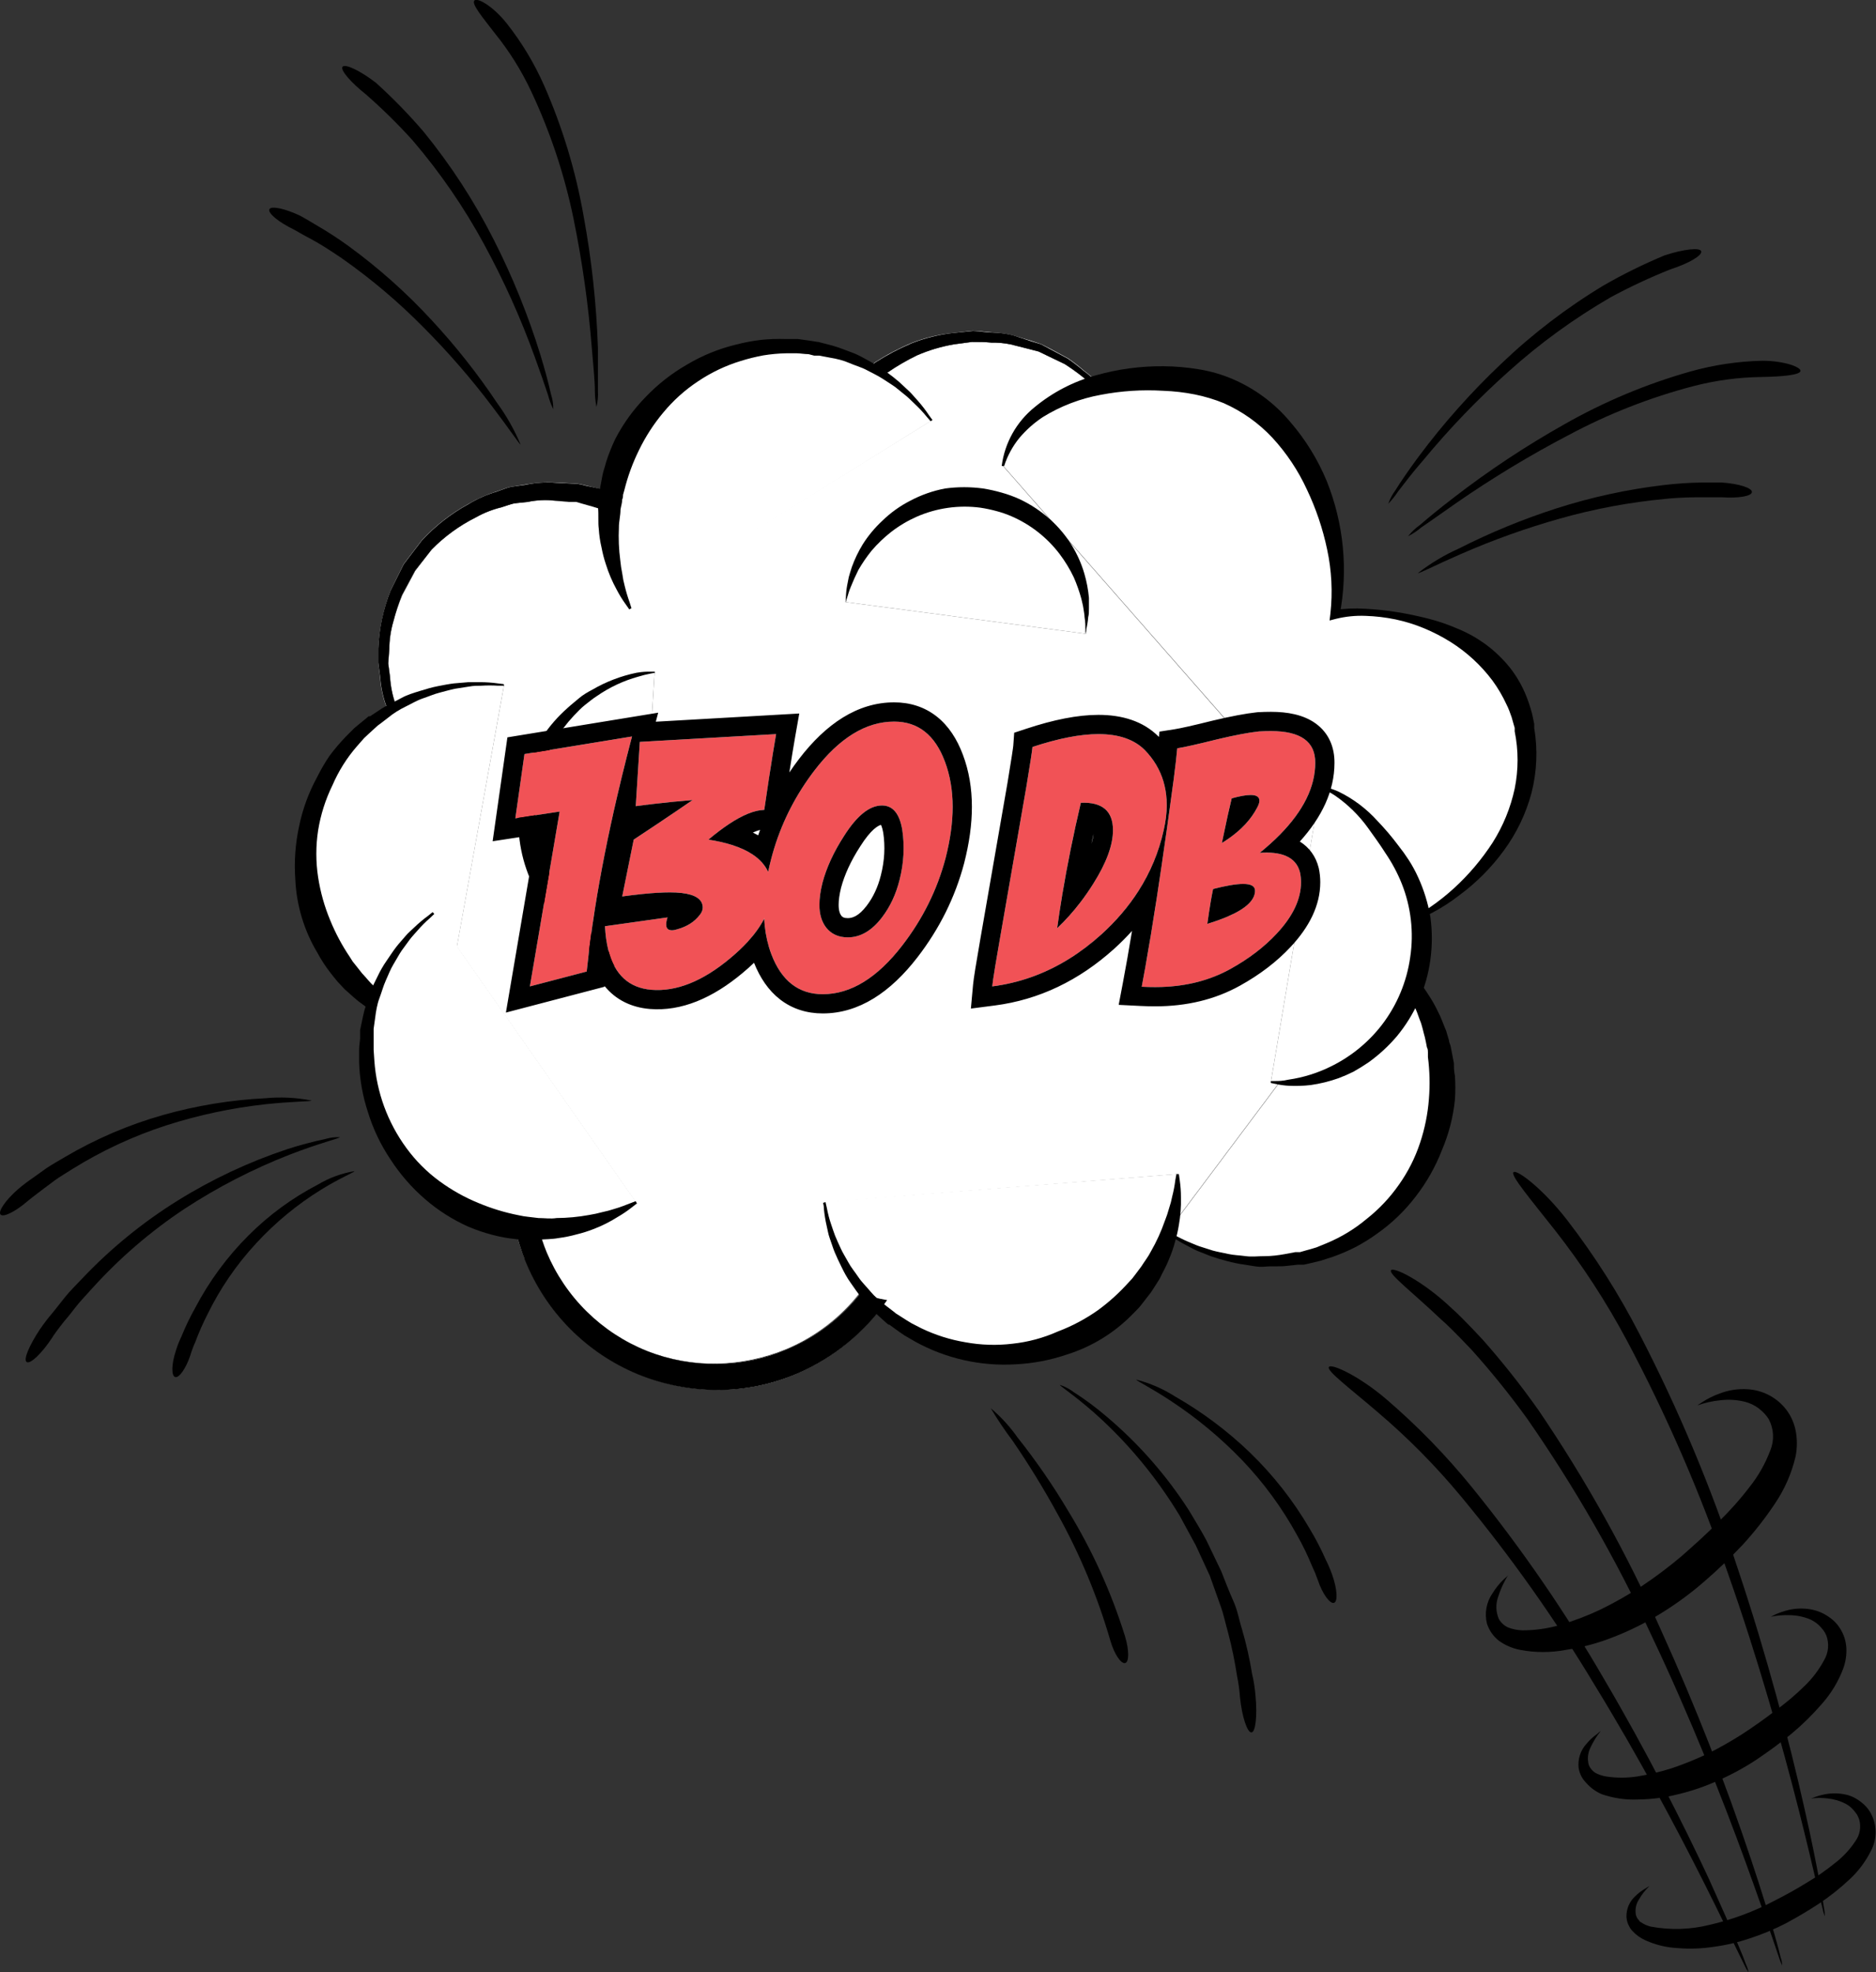 <svg width="390" height="410" viewBox="0 0 390 410" fill="none" xmlns="http://www.w3.org/2000/svg">
<rect x="0" y="0" width="390" height="410" fill="#333333" stroke="none"/>
<g clip-path="url(#clip0_114_2490)">
<path d="M316.84 150.808C321.229 172.338 303.091 187.063 293.603 191.303C294.051 195.4 293.662 199.546 292.462 203.489C295.76 207.791 298.049 212.781 299.159 218.088C300.596 225.211 299.902 232.601 297.164 239.331C294.425 246.062 289.764 251.835 283.764 255.927C277.763 260.019 270.69 262.249 263.429 262.338C256.168 262.426 249.043 260.369 242.945 256.424L243.274 255.384L266.105 224.917L264.228 225.07L273.36 170.687L208.495 96.781C210.423 87.997 218.237 82.665 227.369 80.253C225.482 78.54 223.463 76.978 221.331 75.582L217.755 73.881L215.903 72.967L214 72.484L210.119 71.52C208.812 71.228 207.476 71.083 206.136 71.088C204.766 71.088 203.371 70.885 202.052 70.961L198.146 71.545C195.528 72.005 192.974 72.772 190.535 73.83C188.4 74.864 186.348 76.06 184.396 77.41C183.438 76.813 182.447 76.271 181.428 75.785C181.555 75.607 181.784 75.48 181.936 75.302C184.352 73.748 186.898 72.406 189.546 71.291C192.217 70.248 195.015 69.565 197.866 69.26L202.154 68.778C203.574 68.778 204.919 69.031 206.263 69.108C207.682 69.173 209.091 69.369 210.474 69.692L214.482 70.885L216.461 71.545L218.363 72.51L222.067 74.515C223.208 75.295 224.301 76.143 225.34 77.054C226.454 77.88 227.498 78.797 228.46 79.796C228.46 79.796 228.46 79.796 228.46 79.923C237.056 77.782 246.083 78.134 254.487 80.939C271.661 87.667 280.184 110.796 277.318 127.628C285.308 125.826 312.299 128.669 316.84 150.808Z" fill="white"/>
<path d="M266.054 224.892L243.224 255.358C244.301 251.699 244.822 247.899 244.771 244.086L171.205 249.976C172.236 257.092 175.332 263.748 180.109 269.119C179.67 269.002 179.237 268.857 178.816 268.687C174.828 273.835 169.587 277.874 163.595 280.417C158.992 282.337 154.071 283.379 149.085 283.489C144.081 283.565 139.11 282.668 134.448 280.848C129.785 278.965 125.542 276.176 121.963 272.642C118.384 269.108 115.54 264.899 113.596 260.258C112.931 258.699 112.405 257.085 112.023 255.434C119.158 255.671 126.209 253.828 132.317 250.128L94.976 196.812L104.793 142.354C96.985 141.366 89.068 142.953 82.241 146.873V146.695V146.365C81.6 144.566 81.216 142.686 81.1 140.78L80.745 137.936L80.948 134.966C80.973 133.024 81.254 131.095 81.785 129.228C82.267 127.368 82.878 125.544 83.611 123.769L86.326 118.691L89.725 114.248C92.414 111.54 95.524 109.285 98.933 107.571C100.592 106.626 102.377 105.925 104.235 105.489C105.123 105.21 106.011 104.829 106.949 104.626L109.689 104.372C111.545 103.959 113.458 103.864 115.346 104.093L118.289 104.322H119.811L121.003 104.702C122.956 105.236 124.833 105.87 126.787 106.53C126.376 113.349 127.879 120.147 131.125 126.156L193.63 87.413C190.393 82.845 186.148 79.083 181.225 76.419L181.555 75.836C182.574 76.322 183.565 76.864 184.523 77.46C186.475 76.111 188.527 74.914 190.662 73.881C193.101 72.823 195.655 72.056 198.272 71.596L202.052 71.088C203.371 71.088 204.766 71.088 206.136 71.215C207.474 71.193 208.81 71.321 210.119 71.596L214 72.56L215.903 73.043L217.755 73.957L221.331 75.658C223.463 77.054 225.482 78.616 227.369 80.329C218.237 82.868 210.423 87.946 208.495 96.857L273.309 170.738L264.177 225.12L266.054 224.892ZM175.822 125.166L225.771 131.767C226.429 125.234 224.519 118.701 220.447 113.554C216.375 108.406 210.461 105.047 203.957 104.188C197.453 103.33 190.87 105.04 185.604 108.956C180.338 112.872 176.802 118.685 175.746 125.166H175.822ZM132.215 201.737L136.097 139.637C130.796 140.29 125.762 142.338 121.511 145.574C117.259 148.809 113.942 153.116 111.896 158.054C109.851 162.992 109.151 168.385 109.869 173.682C110.586 178.979 112.695 183.99 115.98 188.205C120.343 193.765 125.797 200.214 132.215 201.737Z" fill="white"/>
<path d="M244.822 244.06C244.873 247.874 244.351 251.674 243.274 255.333L242.945 256.374C241.7 260.242 239.813 263.872 237.364 267.113C231.419 274.899 222.637 280.014 212.936 281.341C203.235 282.669 193.404 280.1 185.589 274.197L183.052 272.013C178.592 277.878 172.706 282.501 165.954 285.444C160.693 287.753 155.008 288.938 149.262 288.922C143.542 288.921 137.879 287.79 132.596 285.596C127.336 283.413 122.563 280.203 118.556 276.153C114.549 272.104 111.388 267.296 109.258 262.01C109.231 261.936 109.231 261.855 109.258 261.782L113.773 260.207C115.691 264.841 118.505 269.05 122.053 272.592C125.601 276.134 129.813 278.94 134.448 280.848C139.135 282.716 144.142 283.647 149.186 283.59C154.172 283.481 159.094 282.439 163.696 280.518C169.689 277.976 174.929 273.937 178.917 268.789C179.308 268.921 179.706 269.031 180.109 269.119C175.319 263.71 172.23 257.007 171.231 249.849L244.822 244.06Z" fill="white"/>
<path d="M225.771 131.767L175.822 125.166C177.06 118.86 180.652 113.264 185.867 109.516C191.082 105.768 197.528 104.149 203.894 104.991C210.259 105.832 216.065 109.069 220.129 114.044C224.193 119.018 226.211 125.356 225.771 131.767Z" fill="white"/>
<path d="M193.63 87.413L131.125 126.359C127.878 120.315 126.392 113.48 126.837 106.632C124.884 105.972 123.007 105.337 121.054 104.804L119.861 104.423H118.339L115.346 104.093C113.464 103.831 111.551 103.891 109.689 104.271L106.949 104.525C106.011 104.728 105.123 105.109 104.235 105.388C102.377 105.824 100.592 106.525 98.933 107.47C95.517 109.215 92.407 111.504 89.725 114.249L86.249 118.641L83.535 123.718C82.802 125.494 82.191 127.318 81.709 129.177C81.178 131.044 80.897 132.974 80.872 134.915L80.669 137.885L81.024 140.729C81.14 142.635 81.524 144.515 82.165 146.314V146.644C81.604 146.922 81.062 147.235 80.542 147.584C80.439 147.345 80.354 147.099 80.288 146.847C79.582 144.921 79.155 142.903 79.02 140.856L78.639 137.758V134.788C78.841 130.692 79.698 126.655 81.176 122.83L83.916 117.27L87.67 112.344C90.496 109.287 93.804 106.714 97.462 104.728C99.27 103.666 101.194 102.814 103.195 102.189C104.184 101.884 105.098 101.453 106.138 101.224L109.334 100.716C111.382 100.337 113.468 100.2 115.549 100.31L120.039 100.564C120.62 100.652 121.196 100.771 121.764 100.92L127.167 102.265C128.887 92.662 134.335 84.131 142.321 78.537C150.307 72.942 160.181 70.739 169.785 72.408C179.389 74.092 187.951 79.48 193.63 87.413Z" fill="white"/>
<path d="M95.001 196.761L132.342 250.077C126.234 253.777 119.184 255.621 112.048 255.383C112.43 257.034 112.957 258.649 113.621 260.207L109.106 261.781C108.221 259.627 107.549 257.39 107.102 255.104H107.761C98.243 253.758 89.629 248.738 83.761 241.119C77.892 233.5 75.235 223.885 76.356 214.33C76.611 212.115 77.078 209.93 77.751 207.805C75.36 206.009 73.211 203.91 71.359 201.56C68.352 197.757 66.128 193.396 64.816 188.727C63.503 184.059 63.129 179.177 63.714 174.363C64.299 169.549 65.832 164.898 68.224 160.681C70.616 156.464 73.82 152.763 77.65 149.792C79.099 148.646 80.643 147.627 82.267 146.746C89.093 142.826 97.01 141.239 104.819 142.227L95.001 196.761Z" fill="white"/>
<path d="M136.097 139.637L132.215 201.738C125.797 200.214 120.343 193.766 115.98 188.206C112.695 183.991 110.586 178.979 109.869 173.682C109.151 168.385 109.851 162.992 111.896 158.054C113.942 153.116 117.259 148.81 121.511 145.574C125.762 142.339 130.796 140.29 136.097 139.637Z" fill="white"/>
<path d="M190.662 73.855C193.101 72.804 195.655 72.045 198.272 71.596L202.052 71.088C203.371 71.088 204.766 71.088 206.136 71.24C207.465 71.21 208.792 71.329 210.094 71.596L213.975 72.586L215.928 73.094L217.729 73.957L221.357 75.709C223.63 77.146 225.762 78.795 227.724 80.634L228.789 80.304C228.641 80.155 228.505 79.994 228.384 79.822C227.428 78.815 226.384 77.897 225.263 77.08C224.209 76.176 223.109 75.329 221.966 74.541L218.262 72.561L216.41 71.57L214.406 70.961L210.55 69.692C209.178 69.363 207.775 69.176 206.365 69.133C204.995 69.133 203.65 68.828 202.28 68.803L197.866 69.26C195.025 69.605 192.239 70.304 189.571 71.342C186.926 72.463 184.381 73.804 181.961 75.353C181.784 75.531 181.606 75.658 181.428 75.81C182.459 76.308 183.459 76.868 184.422 77.486C186.402 76.112 188.489 74.898 190.662 73.855Z" fill="black"/>
<path d="M178.917 268.814C174.929 273.95 169.688 277.972 163.696 280.493C154.384 284.466 143.879 284.594 134.473 280.848C129.809 278.975 125.563 276.193 121.983 272.662C118.403 269.132 115.561 264.924 113.621 260.284C112.966 258.681 112.424 257.036 111.997 255.358C110.354 255.417 108.709 255.349 107.076 255.155C107.573 257.523 108.278 259.842 109.182 262.086C111.315 267.37 114.477 272.176 118.484 276.225C122.491 280.274 127.262 283.485 132.52 285.672C137.8 287.844 143.452 288.965 149.161 288.973C154.902 288.97 160.581 287.795 165.853 285.52C173.345 282.281 179.778 277.003 184.422 270.287C182.542 269.98 180.698 269.487 178.917 268.814Z" fill="black"/>
<path d="M78.639 137.758L79.045 140.856C79.189 142.913 79.625 144.939 80.339 146.873C80.4 147.114 80.476 147.352 80.567 147.584L82.191 146.644C82.191 146.644 82.191 146.441 82.191 146.34C81.569 144.528 81.194 142.641 81.075 140.729L80.694 137.885L80.922 134.915C80.933 132.981 81.215 131.058 81.759 129.202C82.241 127.337 82.843 125.506 83.561 123.718L86.275 118.641L89.75 114.249C92.42 111.521 95.523 109.256 98.933 107.546C100.593 106.622 102.367 105.922 104.21 105.464C105.123 105.21 106.011 104.855 106.924 104.652L109.664 104.347C111.533 103.964 113.45 103.879 115.346 104.093L118.314 104.347H119.811L121.003 104.702C123.971 105.515 126.914 106.429 129.856 107.495C130.015 106.035 130.261 104.585 130.592 103.154C129.679 102.824 128.765 102.519 127.801 102.265L121.764 100.97C121.205 100.813 120.637 100.686 120.064 100.589L115.574 100.361C113.485 100.199 111.384 100.336 109.334 100.767L106.163 101.224C105.123 101.478 104.159 101.91 103.17 102.24C101.158 102.836 99.231 103.69 97.436 104.779C93.787 106.767 90.488 109.34 87.67 112.395L83.916 117.321L81.176 122.83C79.674 126.647 78.816 130.689 78.639 134.788V137.758Z" fill="black"/>
<path d="M193.655 87.413C188.222 79.725 180.058 74.406 170.835 72.545C161.612 70.683 152.027 72.42 144.041 77.399C136.055 82.378 130.272 90.224 127.876 99.33C125.479 108.436 126.651 118.114 131.15 126.384L193.655 87.413Z" fill="white"/>
<path d="M193.453 87.565L192.641 86.626C191.914 85.726 191.126 84.878 190.282 84.087C189.724 83.579 189.166 82.97 188.481 82.386L186.198 80.533C185.36 79.923 184.396 79.339 183.432 78.705C182.468 78.07 181.327 77.562 180.211 76.953C179.095 76.344 177.674 75.963 176.532 75.455C175.391 74.947 173.996 74.592 172.448 74.338L170.292 73.932H169.759H169.252L168.085 73.627C167.299 73.627 166.487 73.475 165.701 73.449H163.417C161.837 73.483 160.26 73.627 158.699 73.881C157.104 74.174 155.528 74.564 153.981 75.049C150.839 76.01 147.855 77.43 145.128 79.263C142.399 81.066 139.954 83.265 137.872 85.788C135.862 88.191 134.158 90.835 132.799 93.659C131.513 96.278 130.509 99.027 129.806 101.859L129.527 102.849C129.527 103.002 129.527 103.535 129.349 103.839C129.349 104.55 129.095 105.261 128.994 105.947C128.994 107.241 128.639 108.485 128.664 109.679C128.557 111.942 128.65 114.211 128.943 116.457C129.034 117.421 129.178 118.379 129.374 119.326C129.483 120.184 129.653 121.032 129.882 121.865C130.159 123.008 130.498 124.135 130.896 125.242C131.125 126.029 131.277 126.435 131.277 126.435L130.82 126.689L130.085 125.648C129.374 124.665 128.738 123.629 128.182 122.551C127.263 120.879 126.515 119.118 125.95 117.295C125.576 116.174 125.279 115.029 125.062 113.868C124.757 112.575 124.562 111.258 124.478 109.933C124.301 108.587 124.478 107.064 124.326 105.515C124.326 104.804 124.453 104.093 124.504 103.382C124.554 102.671 124.504 102.748 124.631 102.164L124.834 100.996L125.29 98.609C125.468 97.797 125.772 97.01 126 96.07C126.524 94.429 127.16 92.826 127.903 91.272C129.56 88.075 131.68 85.141 134.194 82.564C136.735 79.897 139.649 77.614 142.844 75.785C146 73.903 149.42 72.508 152.991 71.647C154.717 71.194 156.471 70.864 158.243 70.656C159.928 70.489 161.623 70.429 163.316 70.479H165.853L168.237 70.809L169.379 70.987L169.962 71.088H170.115L170.698 71.24L172.956 71.824C174.452 72.231 175.848 72.84 177.192 73.322C178.537 73.805 179.729 74.541 180.946 75.201C182.164 75.861 183.204 76.547 184.193 77.257C185.183 77.968 186.071 78.679 186.908 79.39L189.115 81.447C189.774 82.107 190.307 82.792 190.84 83.351C191.665 84.29 192.428 85.282 193.123 86.321L193.858 87.337L193.453 87.565Z" fill="black"/>
<path d="M104.793 142.557H103.55C102.376 142.479 101.198 142.479 100.024 142.557C99.288 142.557 98.451 142.557 97.487 142.735L94.57 143.192C93.555 143.395 92.49 143.725 91.374 144.004C90.258 144.283 89.116 144.791 87.898 145.197C86.681 145.603 85.539 146.314 84.322 146.898C83.104 147.482 81.785 148.295 80.745 149.158L78.994 150.503L78.538 150.833L78.309 151.037L77.447 151.824C76.889 152.357 76.255 152.89 75.697 153.449L74.2 155.15C72.104 157.563 70.392 160.287 69.126 163.223C67.667 166.197 66.658 169.371 66.133 172.642C65.638 175.865 65.638 179.144 66.133 182.366C66.608 185.463 67.46 188.49 68.67 191.379C69.766 194.052 71.134 196.604 72.754 198.996L73.312 199.884L73.921 200.646L75.265 202.347C76.153 203.261 76.864 204.251 77.802 205.089C79.418 206.674 81.166 208.118 83.028 209.405C83.835 209.99 84.682 210.516 85.565 210.979C86.248 211.431 86.959 211.838 87.695 212.198C88.713 212.767 89.763 213.275 90.841 213.721L91.983 214.254V214.762L90.714 214.584C89.507 214.453 88.312 214.232 87.137 213.924C85.286 213.482 83.484 212.853 81.76 212.045C80.585 211.696 79.44 211.255 78.335 210.725C77.181 210.084 76.078 209.354 75.037 208.542C73.895 207.755 72.83 206.663 71.663 205.673L70.192 204.099L69.38 203.109L68.644 202.169C67.634 200.868 66.734 199.483 65.956 198.031C63.198 193.409 61.629 188.175 61.389 182.798C61.131 179.115 61.396 175.413 62.176 171.804C62.9 168.254 64.148 164.831 65.879 161.649C66.646 160.093 67.519 158.591 68.492 157.155C69.525 155.767 70.644 154.444 71.841 153.195L73.667 151.367C74.276 150.833 74.91 150.351 75.519 149.843L76.407 149.107L76.635 148.904H76.813H76.94L77.447 148.574L79.4 147.279C80.719 146.441 82.115 145.857 83.383 145.146C84.651 144.436 85.92 144.08 87.29 143.649C88.659 143.217 89.826 142.887 90.993 142.658C92.16 142.43 93.302 142.201 94.392 142.074L97.386 141.821C98.324 141.821 99.187 141.821 99.923 141.821C101.111 141.828 102.297 141.912 103.474 142.074L104.717 142.227L104.793 142.557Z" fill="black"/>
<path d="M136.147 139.866L135.209 140.043C134.352 140.207 133.505 140.419 132.672 140.678C129.599 141.529 126.691 142.894 124.072 144.715C123.261 145.223 122.449 145.908 121.662 146.518C120.876 147.127 120.039 147.99 119.303 148.777C117.722 150.467 116.327 152.323 115.143 154.312C112.656 158.649 111.328 163.554 111.287 168.555C111.277 171.053 111.619 173.54 112.302 175.943C112.897 178.24 113.748 180.462 114.839 182.569C115.894 184.572 117.116 186.483 118.492 188.282C119.836 190.084 121.028 191.811 122.347 193.359C124.28 195.799 126.523 197.976 129.019 199.834C129.744 200.341 130.507 200.791 131.302 201.179L132.165 201.585V201.992L131.175 201.865C130.248 201.712 129.339 201.465 128.461 201.128C127.085 200.607 125.767 199.944 124.529 199.148C122.943 198.064 121.458 196.84 120.09 195.492C118.463 193.988 116.922 192.395 115.473 190.719C113.747 188.858 112.263 186.785 111.059 184.55C108.524 179.548 107.418 173.943 107.863 168.352C108.189 162.853 109.937 157.534 112.936 152.915C114.353 150.83 116.023 148.928 117.908 147.254C118.796 146.441 119.709 145.73 120.445 145.096C121.18 144.461 122.246 143.852 123.159 143.369C126.003 141.714 129.095 140.531 132.317 139.866C133.611 139.637 134.448 139.637 135.133 139.637H136.097L136.147 139.866Z" fill="black"/>
<path d="M90.105 189.805C82.679 195.623 77.766 204.07 76.378 213.406C74.99 222.742 77.232 232.255 82.644 239.986C88.055 247.716 96.223 253.074 105.465 254.956C114.706 256.839 124.317 255.101 132.317 250.103L90.105 189.805Z" fill="white"/>
<path d="M90.283 190.008L89.37 190.871C88.464 191.656 87.617 192.504 86.833 193.41C86.351 193.969 85.767 194.578 85.209 195.289L83.484 197.65C82.901 198.513 82.394 199.503 81.785 200.493C81.176 201.484 80.745 202.652 80.212 203.819C79.679 204.987 79.324 206.358 78.868 207.552C78.411 208.745 78.157 210.243 77.98 211.69L77.675 213.873V214.432V214.711V215.904C77.675 216.666 77.675 217.478 77.675 218.265L77.828 220.55C78.292 227.091 80.597 233.367 84.474 238.653C86.39 241.285 88.7 243.605 91.323 245.533C93.841 247.384 96.575 248.918 99.466 250.103C102.155 251.229 104.951 252.08 107.812 252.642L108.852 252.845L109.816 252.972L111.947 253.226C113.241 253.226 114.484 253.429 115.701 253.226C117.965 253.212 120.223 253 122.449 252.591C123.398 252.44 124.338 252.237 125.265 251.982C126.071 251.816 126.867 251.604 127.649 251.347C129.095 250.941 130.186 250.458 130.947 250.179L132.139 249.722L132.418 250.179L131.404 250.966C130.457 251.716 129.457 252.395 128.41 252.997C126.81 254.014 125.11 254.864 123.337 255.536C122.237 255.966 121.11 256.323 119.963 256.602C118.698 256.955 117.409 257.218 116.107 257.389C114.737 257.643 113.215 257.618 111.693 257.745H109.537H108.319L107.152 257.592C105.516 257.43 103.895 257.132 102.307 256.704C100.646 256.272 99.018 255.721 97.437 255.054C94.142 253.59 91.082 251.648 88.355 249.29C85.587 246.891 83.17 244.113 81.176 241.039C79.138 238.003 77.557 234.684 76.483 231.188C75.388 227.857 74.773 224.386 74.657 220.881V218.342C74.657 217.529 74.783 216.742 74.859 215.955V214.787V214.153L74.986 213.569C75.138 212.782 75.316 212.02 75.468 211.258C75.773 209.735 76.331 208.339 76.737 206.942C77.143 205.546 77.828 204.403 78.436 203.109C79.045 201.814 79.654 200.773 80.339 199.783C81.024 198.792 81.658 197.802 82.317 196.939C82.977 196.076 83.662 195.365 84.271 194.629C84.88 193.892 85.565 193.359 86.097 192.826C86.997 191.958 87.955 191.152 88.964 190.414C89.598 189.881 89.953 189.627 89.953 189.627L90.283 190.008Z" fill="black"/>
<path d="M242.767 255.968L243.858 256.577C244.874 257.163 245.925 257.689 247.003 258.151C247.714 258.43 248.449 258.786 249.312 259.09L252.102 259.979C253.092 260.258 254.208 260.436 255.324 260.69C256.44 260.944 257.708 260.969 258.977 261.147C260.245 261.325 261.514 261.147 262.934 261.147C264.355 261.147 265.725 260.969 267.145 260.715L269.301 260.309H269.859H269.986H270.265L271.407 259.979C272.143 259.776 272.929 259.573 273.69 259.319L275.796 258.456C278.81 257.205 281.616 255.502 284.116 253.403C286.695 251.369 288.961 248.965 290.838 246.269C292.728 243.603 294.208 240.667 295.227 237.561C296.204 234.626 296.817 231.582 297.053 228.497C297.293 225.587 297.225 222.659 296.851 219.764V218.723C296.851 218.57 296.851 218.062 296.648 217.758C296.521 217.047 296.369 216.336 296.216 215.651C295.861 214.432 295.633 213.112 295.176 212.071C294.421 209.85 293.47 207.7 292.335 205.647C291.895 204.773 291.404 203.925 290.864 203.109C290.443 202.4 289.985 201.714 289.494 201.052C288.657 199.808 287.87 198.92 287.363 198.285L286.551 197.32L286.906 196.914L287.947 197.625C288.973 198.275 289.941 199.014 290.838 199.834C292.317 201.039 293.661 202.401 294.847 203.896C295.604 204.804 296.299 205.762 296.927 206.765C297.659 207.859 298.312 209.004 298.88 210.192C299.539 211.411 300.021 212.858 300.63 214.28L301.239 216.336C301.239 216.742 301.417 216.92 301.569 217.504L301.797 218.672L302.254 221.058C302.254 221.871 302.254 222.709 302.457 223.597C302.579 225.288 302.579 226.985 302.457 228.675C302.089 232.26 301.183 235.77 299.768 239.084C298.419 242.578 296.564 245.854 294.263 248.808C292.025 251.733 289.356 254.301 286.348 256.425C284.911 257.468 283.402 258.41 281.833 259.243C280.282 260.033 278.68 260.72 277.039 261.299L274.502 262.112L272.168 262.67L271.026 262.924H270.747H270.544H270.392H269.809L267.45 263.178C265.928 263.356 264.405 263.178 262.96 263.33C261.514 263.483 260.118 263.102 258.799 262.924C257.48 262.746 256.263 262.492 255.045 262.162C253.827 261.832 252.762 261.528 251.747 261.172L248.931 260.055C248.069 259.674 247.333 259.243 246.623 258.887C245.568 258.347 244.551 257.737 243.579 257.059L242.513 256.399L242.767 255.968Z" fill="black"/>
<path d="M291.904 191.709C293.815 190.83 295.64 189.776 297.358 188.561C299.085 187.371 300.729 186.065 302.279 184.651C305.342 181.847 308.035 178.665 310.295 175.181C312.476 171.741 314.031 167.942 314.887 163.959C315.686 160.031 315.686 155.981 314.887 152.052V151.316L314.684 150.63L314.253 149.107C313.948 148.244 313.644 147.355 313.238 146.568C312.423 144.779 311.429 143.078 310.27 141.491C307.884 138.307 304.935 135.588 301.569 133.468C299.815 132.37 297.974 131.419 296.064 130.624C294.138 129.824 292.143 129.204 290.103 128.771C288.056 128.349 285.977 128.103 283.888 128.035C281.831 127.951 279.774 128.156 277.774 128.644L276.404 128.999L276.582 127.501C277.066 123.067 276.835 118.584 275.897 114.223C274.992 109.915 273.579 105.731 271.686 101.757C269.875 97.826 267.461 94.203 264.532 91.018C261.671 87.954 258.219 85.501 254.385 83.808C252.451 83.021 250.446 82.417 248.399 82.005C246.241 81.576 244.052 81.322 241.854 81.243C237.498 80.977 233.126 81.259 228.84 82.081C224.56 82.858 220.463 84.434 216.765 86.727C214.955 87.93 213.324 89.383 211.92 91.043C210.512 92.777 209.437 94.757 208.749 96.883H208.242C208.863 92.073 211.317 87.688 215.091 84.645C218.806 81.574 223.129 79.324 227.775 78.044C232.394 76.728 237.178 76.087 241.981 76.14C244.403 76.163 246.821 76.375 249.21 76.775C251.673 77.165 254.076 77.865 256.364 78.857C260.947 80.837 265.004 83.863 268.211 87.692C271.391 91.371 273.96 95.537 275.821 100.031C279.371 108.891 280.295 118.586 278.484 127.958L277.267 126.841C279.457 126.51 281.677 126.416 283.888 126.562C286.054 126.677 288.214 126.906 290.356 127.248C292.487 127.578 294.618 128.035 296.749 128.568C298.893 129.103 300.989 129.816 303.015 130.7C307.272 132.429 311.018 135.217 313.897 138.799C315.304 140.601 316.449 142.592 317.297 144.715C317.733 145.809 318.106 146.928 318.413 148.066C318.59 148.625 318.641 149.107 318.768 149.64L318.946 150.503V151.341C319.701 155.825 319.511 160.417 318.388 164.823C317.233 169.162 315.27 173.245 312.604 176.857C310.014 180.398 306.901 183.522 303.37 186.124C299.942 188.795 296.081 190.857 291.955 192.217L291.904 191.709Z" fill="black"/>
<path d="M171.611 249.9L171.89 251.118C172.104 252.272 172.401 253.409 172.778 254.52C173.032 255.231 173.26 256.018 173.59 256.856C173.92 257.694 174.351 258.583 174.782 259.547C175.213 260.512 175.822 261.426 176.38 262.467C176.938 263.508 177.725 264.422 178.435 265.488C179.145 266.555 180.109 267.469 180.972 268.509C181.834 269.55 182.95 270.49 184.092 271.378L185.842 272.724L186.274 273.079L186.527 273.232L187.517 273.866C188.176 274.273 188.836 274.73 189.521 275.111L191.55 276.151C194.442 277.543 197.517 278.517 200.682 279.046C203.921 279.643 207.23 279.745 210.5 279.35C213.75 279.002 216.926 278.146 219.911 276.812C222.889 275.687 225.711 274.186 228.307 272.343C230.616 270.648 232.741 268.716 234.649 266.58L235.36 265.818L235.968 265.031L237.262 263.305C237.947 262.213 238.708 261.274 239.266 260.157C240.416 258.161 241.376 256.062 242.133 253.886C242.494 253 242.799 252.093 243.046 251.169C243.312 250.389 243.524 249.592 243.68 248.783C243.975 247.647 244.196 246.494 244.34 245.33L244.568 244.086H245.075L245.253 245.355C245.428 246.557 245.513 247.771 245.507 248.986C245.556 250.891 245.412 252.797 245.075 254.673C244.887 255.839 244.624 256.993 244.289 258.126C243.952 259.4 243.52 260.648 242.995 261.858C242.513 263.152 241.752 264.397 241.067 265.869L239.926 267.672C239.697 268.027 239.596 268.205 239.266 268.687L238.531 269.627L237.034 271.556C236.501 272.191 235.892 272.749 235.309 273.359C231.557 277.159 226.932 279.983 221.839 281.585C218.351 282.775 214.713 283.468 211.032 283.641C203.801 284.055 196.6 282.418 190.256 278.919L188.024 277.624C187.339 277.192 186.73 276.71 186.071 276.253L185.132 275.568L184.878 275.39H184.701L184.244 275.009L182.494 273.435C181.352 272.394 180.414 271.201 179.424 270.134C178.435 269.068 177.699 267.875 176.888 266.758C176.076 265.641 175.492 264.523 174.96 263.432C174.427 262.34 173.92 261.299 173.514 260.309C173.108 259.319 172.829 258.329 172.499 257.44C172.169 256.551 172.068 255.714 171.865 254.901C171.595 253.73 171.4 252.543 171.281 251.347C171.281 250.534 171.104 250.103 171.104 250.103L171.611 249.9Z" fill="black"/>
<path d="M274.502 163.655C280.717 165.838 285.486 172.795 289.266 178.888C292.101 183.423 293.682 188.63 293.847 193.977C294.013 199.324 292.757 204.619 290.208 209.321C287.659 214.023 283.908 217.963 279.339 220.739C274.77 223.515 269.547 225.027 264.203 225.121L274.502 163.655Z" fill="white"/>
<path d="M274.578 163.452L275.516 163.655C276.46 163.861 277.378 164.167 278.256 164.569C281.333 166.063 284.09 168.141 286.374 170.687C287.917 172.287 289.357 173.983 290.686 175.765L291.802 177.238C292.132 177.745 292.462 178.177 292.842 178.761C293.591 179.921 294.252 181.134 294.821 182.392C296.019 185.012 296.872 187.777 297.358 190.617C297.764 193.574 297.764 196.572 297.358 199.529C296.567 205.384 294.15 210.899 290.382 215.447C288.641 217.494 286.656 219.319 284.471 220.881C283.431 221.591 282.391 222.226 281.351 222.81C280.343 223.312 279.31 223.761 278.256 224.156C276.38 224.822 274.443 225.298 272.472 225.577C270.991 225.748 269.498 225.799 268.008 225.73C267.06 225.683 266.118 225.555 265.192 225.349L264.203 225.146V224.74H265.141C265.775 224.74 266.663 224.74 267.83 224.46C270.993 224.006 274.061 223.037 276.912 221.591C280.956 219.57 284.493 216.663 287.262 213.086C290.421 208.973 292.458 204.109 293.172 198.97C293.94 193.827 293.337 188.572 291.422 183.737C290.536 181.523 289.413 179.412 288.073 177.441C286.856 175.511 285.537 173.734 284.42 172.16C282.553 169.554 280.254 167.287 277.622 165.457C276.882 164.96 276.101 164.527 275.288 164.163L274.426 163.807L274.578 163.452Z" fill="black"/>
<path d="M175.848 125.191C175.848 125.191 175.848 124.886 175.848 124.302C175.868 123.451 175.952 122.602 176.101 121.763L176.456 119.961C176.634 119.301 176.862 118.615 177.091 117.879C177.688 116.223 178.453 114.632 179.374 113.131C180.499 111.359 181.846 109.738 183.382 108.308C185.111 106.614 187.086 105.193 189.242 104.093C191.511 102.889 193.948 102.033 196.471 101.554C199.098 101.198 201.76 101.198 204.386 101.554C205.687 101.766 206.974 102.055 208.242 102.417C209.527 102.775 210.783 103.233 211.996 103.788C214.314 104.883 216.459 106.312 218.363 108.028C220.126 109.618 221.648 111.457 222.879 113.487C223.972 115.28 224.824 117.209 225.416 119.225C225.901 120.882 226.224 122.582 226.38 124.302C226.38 125.064 226.38 125.8 226.38 126.46C226.38 127.12 226.38 127.755 226.227 128.288C226.16 129.144 226.024 129.993 225.822 130.827C225.822 131.386 225.644 131.69 225.644 131.69C225.644 131.69 225.644 131.386 225.644 130.802C225.644 130.218 225.644 129.355 225.466 128.263C225.466 127.755 225.314 127.171 225.238 126.537C225.162 125.902 224.959 125.216 224.807 124.505C224.392 122.98 223.866 121.486 223.234 120.037C222.417 118.327 221.431 116.702 220.291 115.188C217.687 111.758 214.245 109.056 210.297 107.343C209.277 106.9 208.226 106.535 207.151 106.251C206.041 105.948 204.915 105.711 203.777 105.54C199.31 104.959 194.769 105.599 190.637 107.394C188.732 108.233 186.935 109.298 185.284 110.567C183.798 111.733 182.43 113.042 181.2 114.477C180.174 115.748 179.249 117.098 178.435 118.514L177.573 120.342C177.319 120.926 177.091 121.459 176.888 121.967C176.456 122.931 176.279 123.795 176.076 124.328C175.873 124.861 175.848 125.191 175.848 125.191Z" fill="black"/>
<path d="M357.91 103.382C357.479 103.382 356.134 103.382 354.105 103.382C352.075 103.382 349.412 103.382 346.266 103.712C338.843 104.405 331.498 105.773 324.323 107.8C317.323 109.773 310.466 112.225 303.801 115.137C298.372 117.498 294.897 119.326 294.796 119.123C297.407 117.098 300.252 115.393 303.268 114.046C309.802 110.729 316.588 107.936 323.562 105.693C330.822 103.364 338.289 101.74 345.86 100.843C348.547 100.524 351.248 100.346 353.953 100.31C356.033 100.31 357.428 100.31 357.859 100.31C361.461 100.539 364.303 101.453 364.201 102.316C364.1 103.179 361.335 103.611 357.91 103.382Z" fill="black"/>
<path d="M366.281 78.374C361.47 78.43 356.683 79.069 352.025 80.279C343.024 82.637 334.331 86.045 326.125 90.434C318.07 94.644 310.284 99.35 302.812 104.525C299.768 106.632 297.282 108.435 295.531 109.602C294.672 110.34 293.726 110.971 292.716 111.481C293.445 110.571 294.299 109.767 295.252 109.095C296.876 107.673 299.26 105.718 302.203 103.458C309.484 97.829 317.165 92.737 325.186 88.225C333.455 83.516 342.262 79.825 351.416 77.232C356.283 75.864 361.303 75.114 366.357 74.998C370.924 74.998 374.5 76.343 374.297 77.156C374.095 77.968 370.492 78.298 366.281 78.374Z" fill="black"/>
<path d="M347.23 56.007C342.996 57.697 338.863 59.629 334.851 61.796C327.267 66.182 320.159 71.347 313.644 77.207C307.267 82.901 301.331 89.071 295.887 95.664C293.654 98.203 291.878 100.589 290.635 102.189C290.038 103.095 289.359 103.945 288.606 104.728C288.957 103.717 289.461 102.766 290.103 101.91C291.168 100.183 292.817 97.771 294.897 94.953C300.065 88.022 305.819 81.55 312.096 75.607C318.572 69.416 325.71 63.959 333.38 59.333C337.471 56.983 341.707 54.897 346.063 53.087C350.072 51.767 353.521 51.412 353.674 52.275C353.826 53.138 351.086 54.763 347.23 56.007Z" fill="black"/>
<path d="M62.429 44.862C62.835 45.065 64.028 45.776 65.829 46.842C68.162 48.195 70.423 49.67 72.602 51.26C78.772 55.772 84.489 60.874 89.674 66.493C94.686 71.881 99.259 77.662 103.347 83.782C105.303 86.459 106.938 89.356 108.218 92.415C108.015 92.415 105.909 89.216 102.333 84.519C97.953 78.714 93.181 73.218 88.051 68.067C82.823 62.763 77.126 57.945 71.029 53.672C68.492 51.945 66.159 50.472 64.357 49.533C62.556 48.594 61.44 47.883 61.06 47.705C57.965 46.207 55.707 44.354 55.986 43.541C56.265 42.729 59.182 43.313 62.429 44.862Z" fill="black"/>
<path d="M105.351 4.875C108.471 8.829 111.079 13.163 113.114 17.772C116.937 26.471 119.697 35.601 121.333 44.963C122.993 53.984 123.985 63.114 124.301 72.281C124.301 76.013 124.301 79.085 124.301 81.243C124.372 82.37 124.269 83.5 123.996 84.595C123.785 83.49 123.675 82.368 123.667 81.243C123.667 79.111 123.337 76.039 123.032 72.357C122.315 63.317 121.045 54.33 119.227 45.446C117.352 36.328 114.406 27.465 110.45 19.041C108.419 14.692 105.863 10.608 102.84 6.88C100.303 3.58 98.02 0.863 98.603 0.127C99.187 -0.609 102.51 1.295 105.351 4.875Z" fill="black"/>
<path d="M78.157 17.213C81.667 20.386 84.971 23.777 88.051 27.369C93.705 34.303 98.596 41.828 102.637 49.812C106.556 57.517 109.806 65.544 112.353 73.805C113.367 77.13 114.103 79.949 114.534 81.929C114.872 82.944 115.035 84.008 115.016 85.077C114.554 84.126 114.188 83.131 113.925 82.107C113.291 80.177 112.353 77.461 111.16 74.185C108.251 66.126 104.731 58.301 100.633 50.777C96.457 43.082 91.483 35.849 85.793 29.197C82.75 25.83 79.514 22.643 76.103 19.651C72.906 17.112 70.725 14.573 71.207 13.888C71.689 13.202 74.809 14.624 78.157 17.213Z" fill="black"/>
<path d="M3.805 247.183C4.777 246.358 5.793 245.587 6.849 244.873L9.716 242.816C10.832 242.08 12.1 241.369 13.47 240.557C19.881 236.77 26.753 233.827 33.916 231.798C40.841 229.844 47.963 228.677 55.149 228.319C58.36 228.009 61.599 228.171 64.763 228.802C64.763 229.005 60.933 228.954 55.225 229.563C48.212 230.331 41.294 231.802 34.576 233.956C27.701 236.183 21.124 239.244 14.992 243.07C13.698 243.908 12.455 244.619 11.441 245.355L8.726 247.386C7.154 248.554 6.19 249.341 5.809 249.646C3.272 251.855 0.736 253.124 0.127 252.515C-0.482 251.905 1.142 249.494 3.805 247.183Z" fill="black"/>
<path d="M8.32 276.329C9.159 275.103 10.065 273.925 11.035 272.8L13.572 269.601C14.536 268.382 15.778 267.215 17.022 265.869C22.969 259.576 29.705 254.081 37.062 249.519C44.172 245.106 51.775 241.544 59.715 238.906C62.306 238.067 64.94 237.364 67.604 236.799C68.59 236.501 69.62 236.372 70.648 236.418C70.648 236.647 66.387 237.637 60.146 240.074C52.495 243.065 45.176 246.842 38.305 251.347C31.279 256.015 24.863 261.541 19.203 267.798C18.011 269.144 16.844 270.337 15.931 271.48C15.018 272.622 14.206 273.739 13.394 274.628C11.973 276.431 11.086 277.649 10.857 278.081C8.701 281.356 6.316 283.641 5.555 283.159C4.794 282.676 6.088 279.706 8.32 276.329Z" fill="black"/>
<path d="M36.555 280.823C36.863 279.803 37.254 278.81 37.721 277.852C38.548 275.804 39.506 273.811 40.588 271.886C43.486 266.354 47.207 261.295 51.623 256.881C55.869 252.621 60.746 249.042 66.082 246.269C68.422 244.869 71.003 243.922 73.693 243.476C73.693 243.705 70.801 244.822 66.742 247.335C61.768 250.412 57.236 254.153 53.272 258.456C49.183 262.865 45.764 267.853 43.125 273.257C42.172 275.129 41.325 277.053 40.588 279.02C40.172 279.953 39.817 280.911 39.523 281.889C38.66 284.428 37.265 286.51 36.428 286.281C35.591 286.053 35.641 283.59 36.555 280.823Z" fill="black"/>
<path d="M230.844 341.121C228.206 332.016 224.556 323.236 219.962 314.945C217.088 309.668 213.946 304.542 210.55 299.585C208.9 297.392 207.368 295.112 205.959 292.756C208.076 294.535 209.952 296.583 211.54 298.849C215.381 303.683 218.89 308.772 222.042 314.082C227.056 322.266 231.036 331.041 233.888 340.207C234.751 343.076 234.751 345.564 233.888 345.742C233.026 345.919 231.656 343.888 230.844 341.121Z" fill="black"/>
<path d="M257.785 352.901C257.682 351.408 257.478 349.924 257.176 348.458C256.711 345.406 256.084 342.38 255.299 339.394C254.791 337.642 254.411 335.662 253.7 333.733C252.99 331.803 252.28 329.721 251.519 327.614L248.602 321.292L245.253 315.123C240.842 307.809 235.447 301.137 229.221 295.294C224.147 290.547 220.215 288.109 220.342 287.906C221.382 288.254 222.359 288.769 223.234 289.43C225.625 290.96 227.905 292.657 230.058 294.507C236.718 300.129 242.499 306.719 247.206 314.056C248.424 316.138 249.743 318.22 250.834 320.302L253.878 326.649C254.715 328.782 255.527 330.889 256.415 332.869C257.303 334.85 257.607 336.881 258.19 338.683C259.086 341.742 259.789 344.854 260.296 348.001C260.65 349.495 260.887 351.015 261.006 352.546C261.412 356.76 261.006 360.162 260.144 360.162C259.281 360.162 258.19 356.862 257.785 352.901Z" fill="black"/>
<path d="M273.969 328.503C273.604 327.456 273.18 326.43 272.701 325.431C271.833 323.314 270.833 321.253 269.707 319.261C266.582 313.541 262.719 308.257 258.216 303.546C253.799 298.958 248.89 294.871 243.579 291.359C239.266 288.49 236.146 287.018 236.222 286.815C239.06 287.546 241.765 288.719 244.238 290.293C249.888 293.523 255.119 297.437 259.814 301.946C264.672 306.64 268.863 311.979 272.269 317.814C273.503 319.857 274.605 321.977 275.567 324.161C276.089 325.198 276.547 326.267 276.937 327.36C278.002 330.356 278.155 332.971 277.318 333.225C276.48 333.479 274.908 331.346 273.969 328.503Z" fill="black"/>
<path d="M325.82 253.683C331.509 261.069 336.518 268.954 340.787 277.243C348.939 292.965 355.794 309.328 361.284 326.167C367.296 344.091 372.014 362.117 375.059 375.675C376.606 382.453 377.722 388.115 378.432 392.101C378.788 394.081 379.041 395.63 379.193 396.696C379.313 397.247 379.364 397.809 379.346 398.372C379.138 397.856 378.985 397.32 378.889 396.773C378.635 395.732 378.255 394.234 377.798 392.228C376.885 388.293 375.566 382.707 373.866 375.979C370.442 362.523 365.419 344.65 359.153 326.903C353.453 310.295 346.447 294.165 338.2 278.665C333.909 270.63 328.926 262.984 323.309 255.815C318.235 249.367 313.999 244.39 314.633 243.705C315.267 243.019 320.696 247.056 325.82 253.683Z" fill="black"/>
<path d="M301.873 272.064C302.66 272.724 304.968 274.984 308.24 278.513C312.368 283.181 316.239 288.071 319.833 293.162C329.717 307.703 338.283 323.099 345.429 339.166C352.447 354.661 358.662 370.507 364.049 386.643C366.231 393.167 367.905 398.651 368.996 402.51C369.554 404.415 369.934 405.938 370.188 406.979C370.377 407.5 370.48 408.049 370.492 408.604C370.239 408.117 370.035 407.607 369.883 407.08C369.528 406.065 369.021 404.541 368.387 402.688C367.093 398.905 365.216 393.523 362.857 387.049C358.164 374.126 351.391 356.963 343.374 340.105C336.059 324.309 327.385 309.179 317.449 294.888C313.864 289.932 310.02 285.169 305.932 280.62C302.71 277.218 300.478 275.034 299.692 274.4C293.882 268.865 288.682 264.904 289.164 264.092C289.646 263.279 295.836 266.301 301.873 272.064Z" fill="black"/>
<path d="M288.276 290.953C294.73 296.502 300.673 302.62 306.034 309.233C316.208 321.782 325.386 335.109 333.481 349.093C342.233 363.945 349.919 379.127 355.272 390.628C357.809 396.366 360.041 401.19 361.462 404.592C362.172 406.293 362.705 407.613 363.034 408.553C363.258 409.01 363.412 409.497 363.491 410C363.196 409.617 362.948 409.199 362.755 408.756L360.878 404.922C359.28 401.622 356.997 396.874 354.156 391.238C348.473 379.94 340.508 364.961 331.528 350.337C323.289 336.603 314.02 323.516 303.801 311.188C298.475 304.758 292.592 298.811 286.221 293.416C280.615 288.617 275.795 285.012 276.252 284.2C276.709 283.387 282.467 285.977 288.276 290.953Z" fill="black"/>
<path d="M342.918 392.101C342.052 392.905 341.316 393.839 340.736 394.868C340.415 395.348 340.194 395.887 340.085 396.454C339.976 397.021 339.982 397.604 340.102 398.169C340.182 398.451 340.311 398.717 340.483 398.956L340.762 399.26C340.762 399.413 341.091 399.641 341.167 399.641C341.774 400.06 342.454 400.361 343.171 400.53C347.217 401.289 351.379 401.167 355.373 400.174C360.118 399.091 364.699 397.383 368.996 395.097C371.203 393.98 373.46 392.736 375.54 391.441C377.59 390.232 379.549 388.874 381.4 387.379C383.073 386.105 384.522 384.56 385.687 382.809C386.165 382.161 386.487 381.411 386.628 380.619C386.768 379.826 386.725 379.012 386.499 378.239C386.381 377.906 386.236 377.584 386.068 377.274C385.834 376.929 385.58 376.599 385.307 376.284C384.854 375.752 384.302 375.313 383.683 374.989C382.543 374.403 381.305 374.033 380.031 373.897C378.86 373.739 377.674 373.739 376.504 373.897L377.392 373.567C378.214 373.27 379.064 373.058 379.929 372.932C381.397 372.733 382.891 372.837 384.318 373.237C385.239 373.537 386.098 374.002 386.854 374.608C387.259 374.909 387.633 375.249 387.971 375.624C388.371 376.069 388.712 376.564 388.985 377.096C389.597 378.272 389.916 379.579 389.916 380.904C389.916 382.23 389.597 383.537 388.985 384.713C387.833 387.046 386.25 389.14 384.318 390.882C382.399 392.672 380.337 394.303 378.153 395.757C375.921 397.229 373.663 398.55 371.279 399.844C368.871 401.083 366.369 402.128 363.795 402.967C361.323 403.809 358.774 404.404 356.185 404.744C353.734 405.117 351.248 405.203 348.778 404.998C346.474 404.885 344.211 404.343 342.106 403.399C341.056 402.939 340.114 402.265 339.341 401.418C339.176 401.234 339.023 401.039 338.884 400.835C338.681 400.454 338.605 400.327 338.478 400.047C338.277 399.563 338.157 399.048 338.123 398.524C338.098 397.721 338.245 396.923 338.556 396.182C338.867 395.442 339.334 394.777 339.924 394.233C340.574 393.587 341.308 393.032 342.106 392.583C342.365 392.404 342.636 392.242 342.918 392.101Z" fill="black"/>
<path d="M332.796 359.858L332.162 360.67C331.601 361.473 331.109 362.323 330.691 363.209C330.079 364.373 329.943 365.729 330.31 366.992C330.594 367.638 331.061 368.185 331.655 368.566C332.368 368.945 333.14 369.202 333.938 369.328C336.048 369.645 338.194 369.645 340.305 369.328C342.736 368.937 345.136 368.368 347.484 367.627C350 366.779 352.464 365.787 354.866 364.656C357.338 363.431 359.742 362.075 362.07 360.594C364.404 359.071 366.763 357.42 368.919 355.745C371.068 354.211 373.095 352.513 374.982 350.667C376.699 349.051 378.139 347.164 379.244 345.081C379.684 344.319 379.951 343.468 380.026 342.591C380.101 341.713 379.981 340.83 379.675 340.004C379.518 339.637 379.323 339.288 379.092 338.963C378.81 338.597 378.505 338.249 378.179 337.922C377.611 337.376 376.949 336.938 376.225 336.627C374.904 336.088 373.492 335.804 372.065 335.789C370.746 335.734 369.425 335.845 368.133 336.119L369.072 335.637C370.004 335.226 370.972 334.903 371.964 334.672C373.585 334.317 375.264 334.317 376.885 334.672C377.97 334.913 379.002 335.352 379.929 335.967C380.401 336.262 380.843 336.602 381.248 336.982C381.735 337.443 382.161 337.963 382.516 338.531C383.295 339.741 383.75 341.131 383.836 342.568C383.913 344.045 383.688 345.522 383.176 346.909C382.15 349.629 380.627 352.135 378.686 354.298C376.762 356.523 374.658 358.587 372.395 360.467C370.086 362.371 367.702 364.098 365.19 365.799C362.662 367.467 359.998 368.92 357.225 370.14C354.543 371.367 351.748 372.328 348.879 373.009C346.176 373.702 343.4 374.068 340.609 374.101C338.026 374.222 335.444 373.851 332.999 373.009C331.764 372.481 330.663 371.683 329.777 370.673C328.925 369.83 328.365 368.736 328.179 367.55C328.078 366.661 328.165 365.76 328.436 364.907C328.708 364.053 329.156 363.267 329.752 362.6C330.397 361.806 331.148 361.106 331.984 360.518C332.242 360.282 332.513 360.062 332.796 359.858Z" fill="black"/>
<path d="M313.517 327.512C313.271 327.869 313.051 328.242 312.857 328.63C312.29 329.684 311.823 330.789 311.462 331.93C310.903 333.456 310.957 335.14 311.614 336.627C312.065 337.386 312.738 337.989 313.542 338.353C314.476 338.708 315.462 338.905 316.46 338.937C319.094 338.943 321.716 338.576 324.247 337.846C327.169 336.987 330.019 335.9 332.771 334.596C335.725 333.146 338.588 331.518 341.345 329.721C344.179 327.825 346.905 325.774 349.513 323.577C352.05 321.343 354.765 318.931 357.124 316.519C359.506 314.227 361.711 311.757 363.719 309.131C365.548 306.835 367.003 304.264 368.032 301.515C368.456 300.478 368.646 299.36 368.589 298.241C368.532 297.122 368.229 296.029 367.702 295.04C367.431 294.604 367.117 294.195 366.763 293.822C366.387 293.443 365.989 293.087 365.571 292.755C364.767 292.169 363.865 291.73 362.907 291.461C361.195 291.013 359.414 290.892 357.656 291.105C356.029 291.261 354.427 291.619 352.887 292.172C352.887 292.172 353.242 291.892 353.978 291.435C355.038 290.754 356.169 290.192 357.352 289.76C359.261 289 361.315 288.679 363.364 288.82C364.821 288.911 366.244 289.292 367.551 289.941C368.858 290.591 370.022 291.496 370.974 292.603C372.134 293.964 372.928 295.598 373.283 297.351C373.638 299.144 373.638 300.99 373.283 302.784C372.464 306.285 371.011 309.607 368.996 312.584C366.981 315.615 364.734 318.484 362.273 321.165C359.748 323.837 357.09 326.379 354.308 328.782C351.477 331.245 348.448 333.47 345.252 335.434C342.152 337.355 338.883 338.987 335.485 340.308C332.285 341.587 328.949 342.49 325.541 342.999C322.399 343.6 319.171 343.6 316.028 342.999C314.458 342.702 312.97 342.07 311.665 341.146C310.477 340.238 309.592 338.989 309.128 337.566C308.857 336.492 308.819 335.372 309.016 334.282C309.213 333.191 309.64 332.156 310.27 331.245C310.93 330.161 311.732 329.17 312.654 328.299C313.162 327.893 313.517 327.512 313.517 327.512Z" fill="black"/>
</g>
<path d="M131.391 153.109C126.562 171.438 123.422 187.727 121.969 201.977L110.156 205.07L116.344 168.719L107.133 170.125L109.031 156.766L131.391 153.109Z" fill="#F15256"/>
<path d="M158.883 168.367C155.93 168.461 152.062 170.523 147.281 174.555C156.094 175.914 160.477 179.359 160.43 184.891C160.43 189.672 157.547 194.453 151.781 199.234C146.062 204.016 140.602 206.195 135.398 205.773C129.398 205.258 126.188 200.852 125.766 192.555L138.773 190.727C138.586 191.289 138.492 191.781 138.492 192.203C138.492 193 138.891 193.398 139.688 193.398C140.016 193.398 140.391 193.328 140.812 193.188C142.828 192.625 144.375 191.641 145.453 190.234C145.875 189.719 146.086 189.203 146.086 188.688C146.086 186.578 143.812 185.523 139.266 185.523C136.781 185.523 133.477 185.805 129.352 186.367L131.742 174.555C136.008 171.742 140.086 169 143.977 166.328C139.992 166.656 136.055 167.078 132.164 167.594L133.008 154.234L161.344 152.617C160.734 156.086 159.914 161.336 158.883 168.367Z" fill="#F15256"/>
<path d="M185.883 150.016C190.852 150.016 194.367 152.781 196.43 158.312C197.508 161.172 198.047 164.312 198.047 167.734C198.047 171.016 197.555 174.578 196.57 178.422C194.836 184.984 191.836 191.031 187.57 196.562C182.367 203.312 176.859 206.688 171.047 206.688C166.031 206.688 162.469 203.922 160.359 198.391C159.328 195.672 158.812 192.625 158.812 189.25C158.812 185.922 159.328 182.312 160.359 178.422C162.094 171.812 165.07 165.742 169.289 160.211C174.492 153.414 180.023 150.016 185.883 150.016ZM183.352 167.453C180.773 167.453 178.148 169.562 175.477 173.781C173.32 177.109 171.82 180.367 170.977 183.555C170.555 185.242 170.344 186.766 170.344 188.125C170.344 190.047 170.812 191.617 171.75 192.836C172.828 194.195 174.328 194.875 176.25 194.875C178.875 194.875 181.242 193.492 183.352 190.727C185.039 188.523 186.258 185.922 187.008 182.922C187.898 179.406 188.086 175.938 187.57 172.516C187.008 169.141 185.602 167.453 183.352 167.453Z" fill="#F15256"/>
<path d="M214.641 155.289C220.031 153.508 224.602 152.617 228.352 152.617C232.57 152.617 235.781 153.719 237.984 155.922C241.031 159.062 242.555 162.883 242.555 167.383C242.555 169.023 242.344 170.758 241.922 172.586C240.094 180.836 235.781 188.055 228.984 194.242C222.188 200.383 214.617 203.992 206.273 205.07C206.367 204.039 206.859 200.969 207.75 195.859L213.375 163.516C214.172 158.688 214.594 155.945 214.641 155.289ZM224.695 166.891C222.539 176.078 220.898 184.773 219.773 192.977C222.586 190.305 225.094 187.211 227.297 183.695C230.016 179.383 231.375 175.68 231.375 172.586C231.375 168.602 229.148 166.703 224.695 166.891Z" fill="#F15256"/>
<path d="M244.734 155.57C246.234 155.336 249.047 154.703 253.172 153.672C256.734 152.828 259.594 152.289 261.75 152.055C262.594 152.008 263.414 151.984 264.211 151.984C270.398 151.984 273.469 154.188 273.422 158.594C273.422 164.828 269.578 171.062 261.891 177.297C266.719 176.969 269.508 178.328 270.258 181.375C270.398 182.031 270.469 182.711 270.469 183.414C270.469 186.93 268.781 190.492 265.406 194.102C262.828 196.867 259.641 199.305 255.844 201.414C251.297 203.945 246.07 205.211 240.164 205.211C239.227 205.211 238.289 205.188 237.352 205.141C239.18 195.531 241.195 182.617 243.398 166.398C244.055 161.805 244.5 158.195 244.734 155.57ZM252.188 184.82C251.812 186.602 251.414 189.016 250.992 192.062C257.602 190.047 260.906 187.75 260.906 185.172C260.906 184.234 260.086 183.766 258.445 183.766C256.992 183.766 254.906 184.117 252.188 184.82ZM256.055 165.977C255.68 167.523 255.328 169.07 255 170.617L254.016 175.258C257.438 173.148 259.875 170.711 261.328 167.945C261.656 167.336 261.82 166.844 261.82 166.469C261.82 165.672 261.211 165.273 259.992 165.273C259.055 165.273 257.742 165.508 256.055 165.977Z" fill="#F15256"/>
<path fill-rule="evenodd" clip-rule="evenodd" d="M133.008 154.234L161.344 152.617C161.141 153.769 160.916 155.118 160.667 156.662C160.166 159.769 159.572 163.671 158.883 168.367C156.861 168.431 154.411 169.418 151.533 171.327C150.207 172.207 148.79 173.283 147.281 174.555C149.143 174.842 150.808 175.222 152.274 175.696C153.905 176.222 155.292 176.864 156.434 177.622C157.952 178.628 159.037 179.838 159.69 181.251C159.882 180.325 160.105 179.382 160.359 178.422C160.554 177.679 160.765 176.944 160.991 176.215C162.778 170.456 165.544 165.121 169.289 160.211C174.492 153.414 180.023 150.016 185.883 150.016C190.852 150.016 194.367 152.781 196.43 158.312C197.508 161.172 198.047 164.312 198.047 167.734C198.047 171.016 197.555 174.578 196.57 178.422C194.836 184.984 191.836 191.031 187.57 196.562C182.367 203.312 176.859 206.688 171.047 206.688C166.031 206.688 162.469 203.922 160.359 198.391C160.163 197.873 159.985 197.344 159.827 196.802C159.297 195 158.975 193.066 158.86 191.001C158.043 192.592 156.907 194.183 155.451 195.774C154.395 196.927 153.172 198.081 151.781 199.234C146.063 204.016 140.602 206.195 135.398 205.773C130.765 205.375 127.795 202.657 126.488 197.619C126.103 196.133 125.862 194.445 125.766 192.555L138.773 190.727C138.586 191.289 138.492 191.781 138.492 192.203C138.492 192.788 138.707 193.159 139.137 193.314C139.292 193.37 139.476 193.398 139.688 193.398C140.016 193.398 140.391 193.328 140.813 193.188C142.828 192.625 144.375 191.641 145.453 190.234C145.875 189.719 146.086 189.203 146.086 188.688C146.086 187.654 145.541 186.874 144.45 186.347C144.189 186.221 143.897 186.11 143.574 186.013C142.49 185.686 141.053 185.523 139.266 185.523C137.687 185.523 135.776 185.637 133.534 185.864C132.249 185.995 130.855 186.162 129.352 186.367L131.742 174.555C133.547 173.365 135.318 172.187 137.056 171.023C139.425 169.434 141.732 167.87 143.977 166.328C141.365 166.543 138.774 166.798 136.204 167.094C136.013 167.116 135.823 167.138 135.633 167.16C134.472 167.297 133.316 167.441 132.164 167.594L133.008 154.234ZM128.28 165.635C128.911 162.92 129.583 160.156 130.297 157.341C130.567 156.273 130.844 155.198 131.127 154.116C131.214 153.781 131.302 153.445 131.391 153.109L109.031 156.766L107.133 170.125L116.344 168.719L110.156 205.07L121.969 201.977C122.107 200.619 122.261 199.244 122.43 197.85C122.635 196.157 122.863 194.437 123.113 192.69C123.297 191.41 123.492 190.115 123.7 188.806C124.853 181.534 126.38 173.81 128.28 165.635ZM125.682 204.99L125.667 205.143L105.173 210.51L111.471 173.509L102.415 174.892L105.485 153.292L136.829 148.167L136.336 150.038L166.157 148.336L165.283 153.309C164.953 155.19 164.557 157.616 164.096 160.592C164.735 159.642 165.406 158.706 166.109 157.785L166.113 157.78C171.709 150.47 178.282 146.016 185.883 146.016C189.159 146.016 192.178 146.947 194.719 148.946C197.21 150.905 198.968 153.674 200.176 156.911C201.441 160.269 202.047 163.892 202.047 167.734C202.047 171.411 201.496 175.311 200.445 179.414L200.441 179.429L200.438 179.444C198.563 186.537 195.32 193.064 190.738 199.005C185.146 206.26 178.598 210.688 171.047 210.688C167.756 210.688 164.722 209.762 162.16 207.773C159.735 205.89 157.985 203.251 156.755 200.157C155.996 200.887 155.189 201.604 154.341 202.308C148.165 207.47 141.699 210.297 135.075 209.76L135.066 209.76L135.056 209.759C131.272 209.434 128.022 207.879 125.682 204.99ZM158.013 172.528C157.582 172.643 157.084 172.823 156.516 173.083C156.893 173.265 157.26 173.457 157.616 173.658C157.744 173.279 157.877 172.903 158.013 172.528ZM187.008 182.922C187.898 179.406 188.086 175.938 187.57 172.516C187.008 169.141 185.602 167.453 183.352 167.453C180.773 167.453 178.148 169.562 175.477 173.781C173.32 177.109 171.82 180.367 170.977 183.555C170.555 185.242 170.344 186.766 170.344 188.125C170.344 190.047 170.813 191.617 171.75 192.836C172.828 194.195 174.328 194.875 176.25 194.875C178.875 194.875 181.242 193.492 183.352 190.727C185.039 188.523 186.258 185.922 187.008 182.922ZM174.903 190.374C175.131 190.654 175.423 190.875 176.25 190.875C177.245 190.875 178.552 190.424 180.171 188.301L180.176 188.294C181.495 186.572 182.495 184.482 183.127 181.952L183.13 181.94C183.894 178.925 184.046 176.004 183.62 173.143C183.514 172.519 183.385 172.066 183.262 171.751C183.219 171.64 183.179 171.552 183.145 171.484C182.57 171.63 181.086 172.4 178.856 175.921L178.845 175.939L178.834 175.956C176.868 178.989 175.568 181.853 174.85 184.552C174.492 185.993 174.344 187.175 174.344 188.125C174.344 189.363 174.631 190.01 174.903 190.374ZM210.842 152.332L213.386 151.491C218.995 149.637 224.016 148.617 228.352 148.617C233.245 148.617 237.625 149.905 240.813 153.093L240.834 153.115L240.855 153.137C240.88 153.162 240.904 153.187 240.929 153.213L241.028 152.101L244.117 151.618C245.412 151.416 248.057 150.828 252.202 149.791L252.226 149.785L252.25 149.78C255.88 148.92 258.923 148.338 261.318 148.078L261.423 148.067L261.528 148.061C262.441 148.01 263.336 147.984 264.211 147.984C267.655 147.984 270.961 148.575 273.486 150.387C276.262 152.379 277.451 155.366 277.422 158.616C277.415 164.454 274.782 169.894 270.221 174.952C272.219 176.194 273.566 178.081 274.142 180.419L274.156 180.478L274.169 180.537C274.371 181.481 274.469 182.443 274.469 183.414C274.469 188.291 272.116 192.781 268.332 196.829C265.43 199.943 261.896 202.628 257.786 204.911C252.569 207.815 246.657 209.211 240.164 209.211C239.16 209.211 238.156 209.186 237.152 209.136L232.563 208.906L233.422 204.393C234.038 201.158 234.676 197.538 235.336 193.532C234.198 194.793 232.978 196.016 231.677 197.2L231.672 197.205L231.666 197.21C224.321 203.846 216.01 207.846 206.786 209.037L201.838 209.677L202.29 204.708C202.402 203.471 202.933 200.198 203.809 195.172L209.428 162.864C209.429 162.859 209.43 162.854 209.431 162.848C209.827 160.447 210.128 158.577 210.336 157.23C210.44 156.554 210.518 156.021 210.573 155.626C210.6 155.428 210.62 155.274 210.634 155.159C210.649 155.033 210.652 154.992 210.651 155.004L210.842 152.332ZM213.375 163.516L207.75 195.859C207.4 197.868 207.111 199.562 206.884 200.94C206.534 203.068 206.33 204.445 206.273 205.07C207.671 204.89 209.047 204.638 210.401 204.315C211.735 203.998 213.048 203.611 214.34 203.155C214.627 203.054 214.912 202.95 215.196 202.842C220.1 200.983 224.696 198.116 228.984 194.242C232.041 191.459 234.596 188.468 236.648 185.268C239.158 181.353 240.916 177.125 241.922 172.586C242.344 170.758 242.555 169.023 242.555 167.383C242.555 167.01 242.544 166.643 242.523 166.28C242.523 166.278 242.523 166.275 242.523 166.273C242.368 163.59 241.643 161.162 240.348 158.987C239.702 157.902 238.914 156.88 237.984 155.922C235.781 153.719 232.57 152.617 228.352 152.617C224.602 152.617 220.031 153.508 214.641 155.289C214.594 155.945 214.172 158.688 213.375 163.516ZM227.297 183.695C226.454 185.041 225.566 186.324 224.634 187.546C223.13 189.517 221.51 191.327 219.773 192.977C220.092 190.653 220.452 188.291 220.853 185.889C221.869 179.809 223.15 173.476 224.695 166.891C229.148 166.703 231.375 168.602 231.375 172.586C231.375 175.68 230.016 179.383 227.297 183.695ZM226.898 175.419C227.039 174.746 227.183 174.07 227.33 173.39C227.264 173.995 227.125 174.67 226.898 175.419ZM242.526 172.72C242.526 172.722 242.525 172.723 242.525 172.725C241.822 177.733 241.139 182.389 240.476 186.692C239.647 192.068 238.85 196.894 238.084 201.17C237.837 202.551 237.592 203.874 237.352 205.141C238.289 205.188 239.227 205.211 240.164 205.211C240.584 205.211 241 205.205 241.413 205.192C246.81 205.025 251.62 203.765 255.844 201.414C259.641 199.305 262.828 196.867 265.406 194.102C268.781 190.492 270.469 186.93 270.469 183.414C270.469 182.711 270.398 182.031 270.258 181.375C269.854 179.736 268.861 178.586 267.278 177.923C265.918 177.354 264.122 177.145 261.891 177.297C263.463 176.022 264.874 174.747 266.124 173.473C270.989 168.513 273.422 163.553 273.422 158.594C273.469 154.188 270.398 151.984 264.211 151.984C263.414 151.984 262.594 152.008 261.75 152.055C259.594 152.289 256.734 152.828 253.172 153.672C249.047 154.703 246.234 155.336 244.734 155.57C244.664 156.355 244.575 157.228 244.468 158.189C244.215 160.442 243.859 163.178 243.398 166.398C243.354 166.728 243.309 167.056 243.264 167.383C243.016 169.204 242.77 170.983 242.526 172.72ZM261.328 167.945C261.656 167.336 261.82 166.844 261.82 166.469C261.82 165.672 261.211 165.273 259.992 165.273C259.055 165.273 257.742 165.508 256.055 165.977C255.785 167.088 255.528 168.199 255.283 169.31C255.187 169.746 255.092 170.182 255 170.617L254.016 175.258C255.922 174.083 257.523 172.806 258.818 171.427C258.861 171.381 258.904 171.335 258.947 171.289C259.918 170.233 260.712 169.119 261.328 167.945ZM260.085 169.278C260.085 169.279 260.069 169.278 260.039 169.274C260.072 169.275 260.086 169.277 260.085 169.278ZM250.992 192.062C252.611 191.569 254.031 191.058 255.254 190.531C259.022 188.905 260.906 187.119 260.906 185.172C260.906 184.234 260.086 183.766 258.445 183.766C256.992 183.766 254.906 184.117 252.188 184.82C252.017 185.629 251.842 186.567 251.663 187.636C251.446 188.923 251.223 190.398 250.992 192.062ZM256.984 184.79C256.986 184.79 256.981 184.802 256.964 184.826C256.975 184.802 256.983 184.79 256.984 184.79Z" fill="black"/>
<defs>
<clipPath id="clip0_114_2490">
<rect width="390" height="410" fill="white"/>
</clipPath>
</defs>
</svg>
